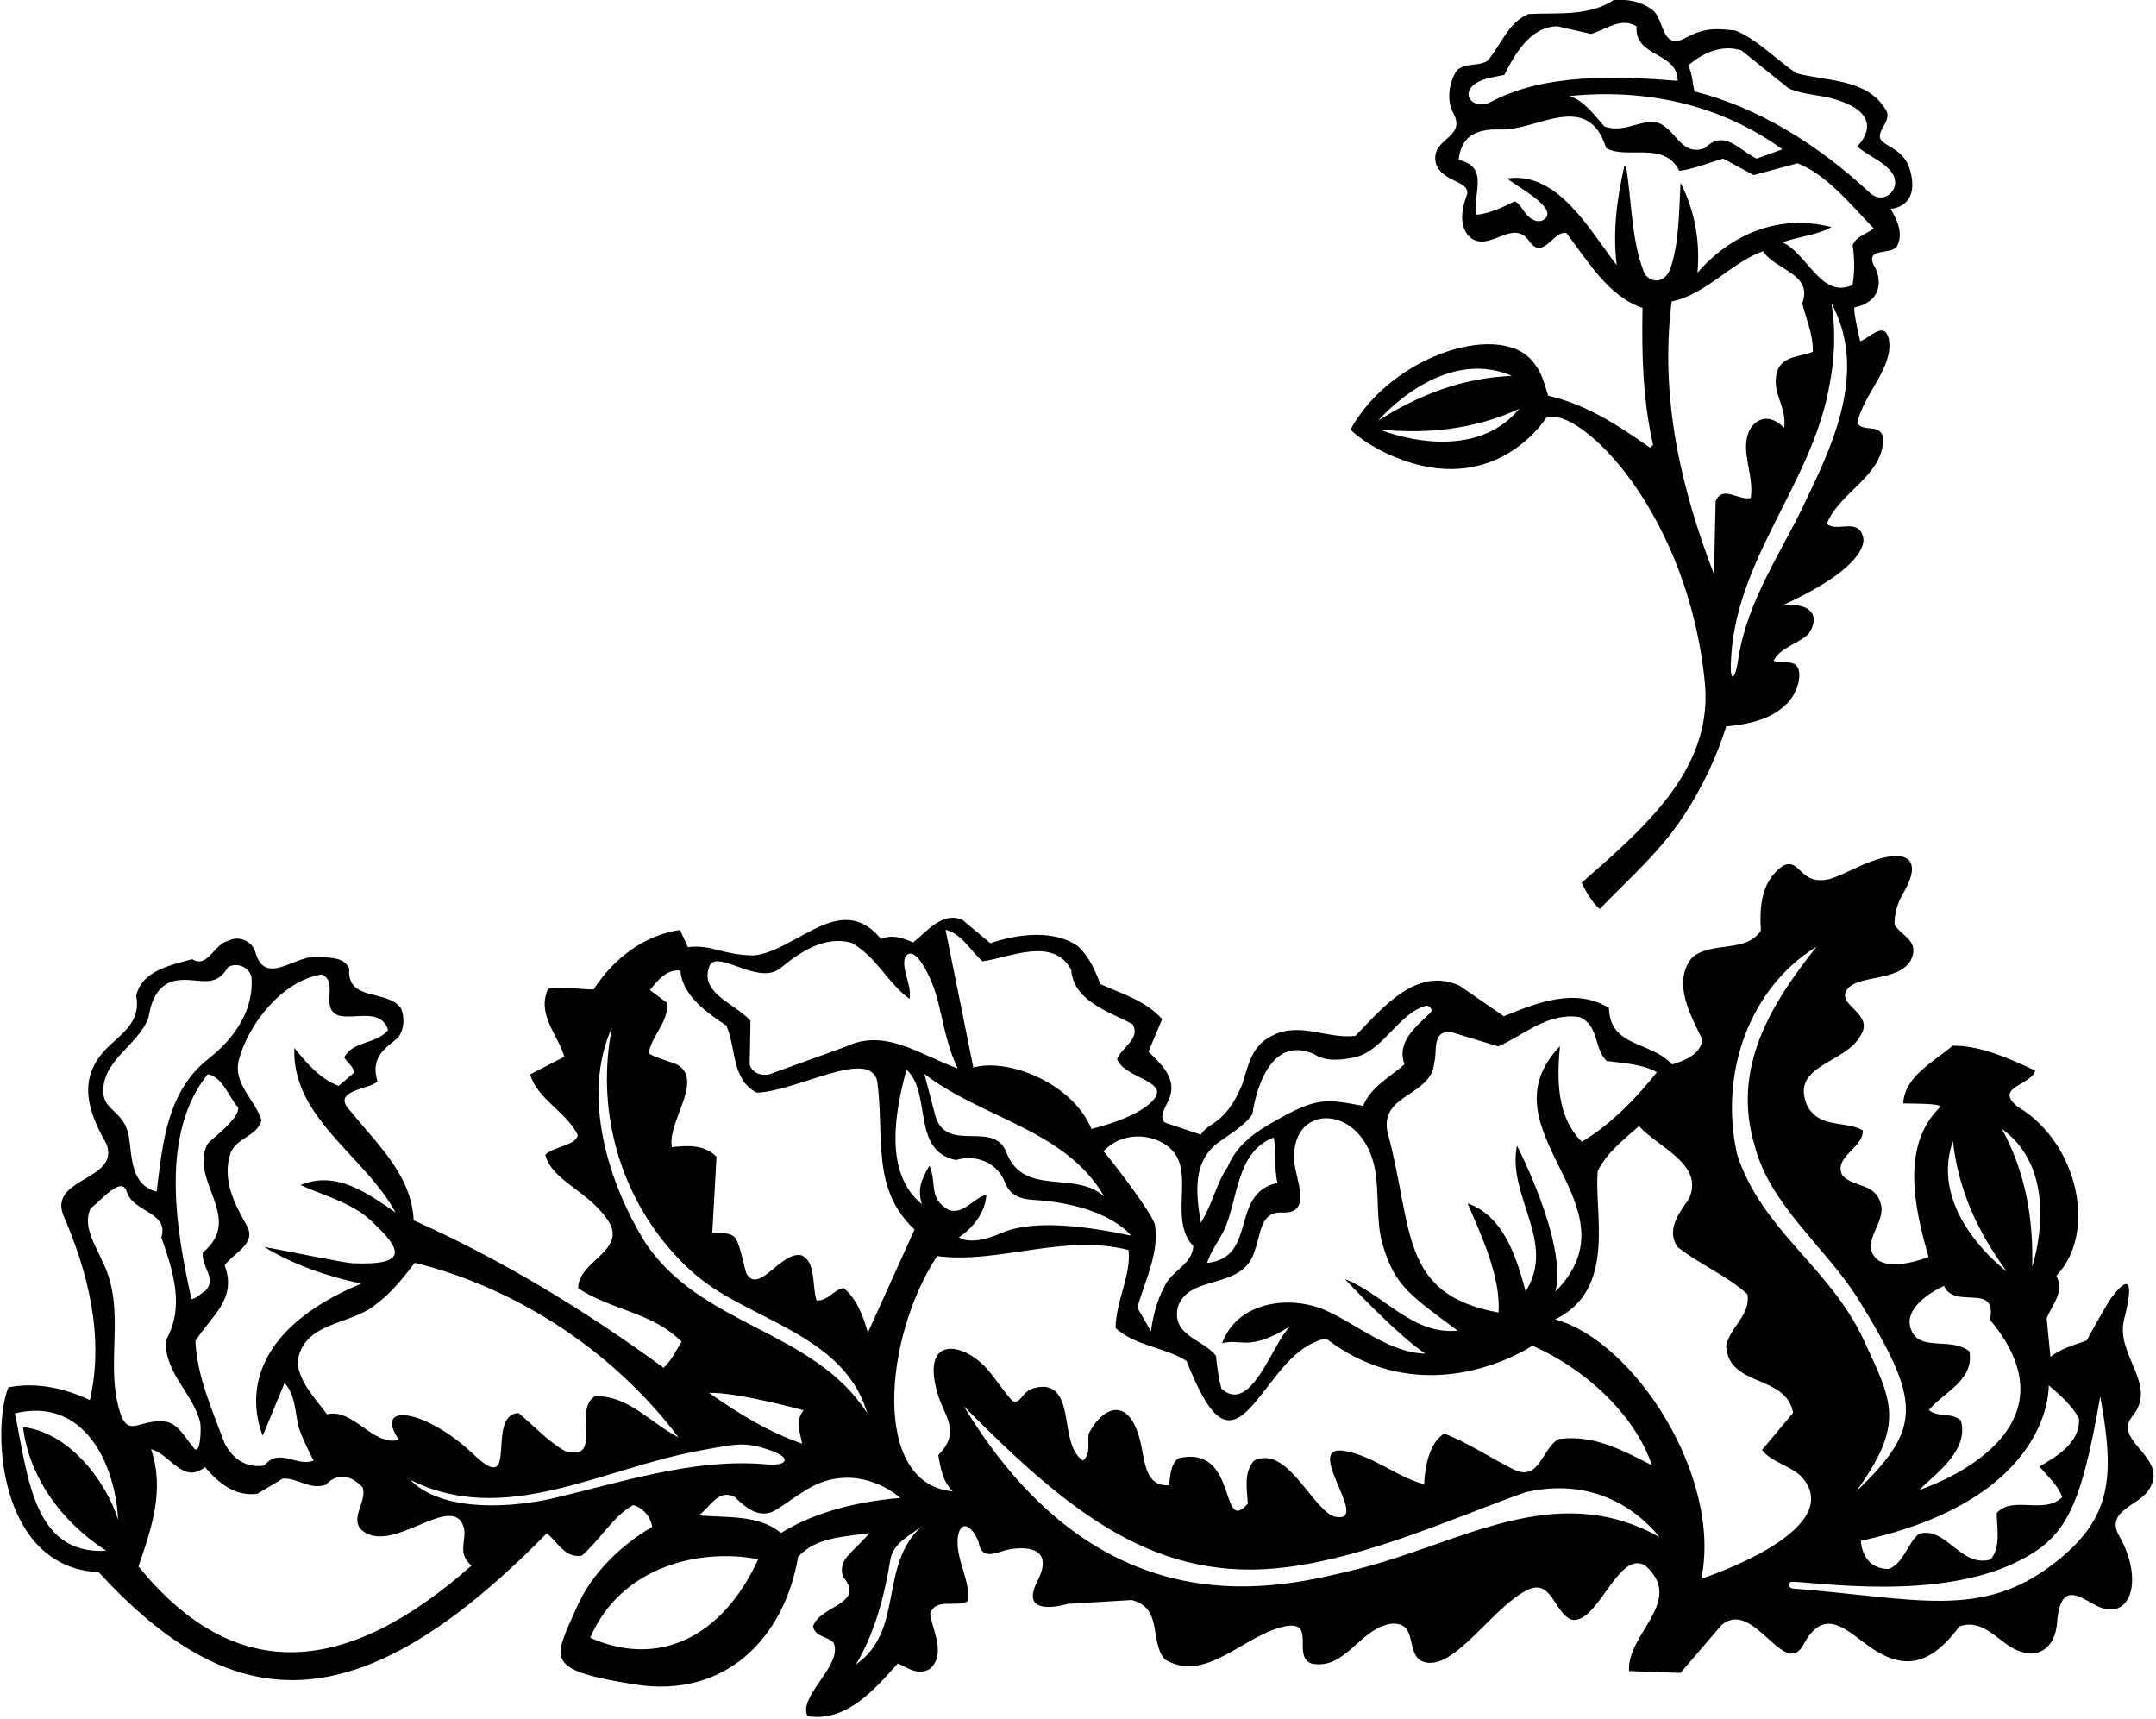 <?xml version="1.0" encoding="UTF-8"?>
<svg xmlns="http://www.w3.org/2000/svg" xmlns:xlink="http://www.w3.org/1999/xlink" width="557pt" height="444pt" viewBox="0 0 557 444" version="1.1">
<g id="surface1">
<path style=" stroke:none;fill-rule:nonzero;fill:rgb(0%,0%,0%);fill-opacity:1;" d="M 362.566 118.898 C 387.324 127.738 399.551 107.801 399.551 107.801 C 408.562 105.027 436.402 132.766 440.5 176.922 C 442.355 199.199 424.117 214.379 408.613 228.027 C 409.812 230.43 411.234 233.051 413.309 234.801 C 419.387 228.484 426.551 222.055 431.992 214.934 C 441.902 201.965 445.961 187.625 445.961 187.625 C 465.707 186.141 464.852 174.191 464.852 174.191 C 464.633 169.824 461.027 171.684 458.188 170.699 C 459.84 167.402 464.164 166.395 466.793 164.148 C 468.348 162.82 471.816 155.816 460.922 156.176 C 483.957 145.578 481.34 138.812 481.34 138.812 C 480.137 133.57 474.57 137.613 471.949 135.32 C 475.113 127.129 487.02 122.652 486.473 112.934 C 485.598 109.328 481.559 111.73 479.812 109.328 C 481.449 101.688 489.238 94.961 488 87.707 C 486.91 82.574 482.977 87.379 480.574 88.145 C 480.574 88.145 478.652 80.102 479.121 79.406 C 487.398 77.582 485.598 70.781 484.07 68.488 C 481.996 63.902 488.219 65.867 489.965 63.793 C 491.934 60.52 490.074 56.695 488.438 53.965 C 488.438 53.965 496.156 53.676 493.48 43.988 C 492.098 38.977 487.809 38.039 486.234 36.461 C 484.012 34.23 489.051 31.277 487.234 28.414 C 482.32 20.223 472.277 21.098 464.086 18.914 C 458.734 15.309 454.148 10.285 448.359 7.883 C 443.992 7.445 440.555 6.914 435.367 9.848 C 429.031 13.125 430.125 4.719 426.738 2.426 C 424.012 0.457 420.625 -0.305 416.91 0.02 C 410.25 4.391 401.844 3.188 394.855 3.625 C 389.613 5.809 387.758 11.703 384.262 15.746 C 381.859 17.164 378.586 16.184 376.398 18.148 C 374.324 21.207 373.559 26.23 375.637 29.504 C 378.68 35.871 369.527 35.586 370.938 42.172 C 372.496 47.309 380.672 46.656 378.801 50.801 C 377.602 54.184 376.836 58.66 379.895 61.391 C 385.027 65.32 391.031 55.93 395.289 62.594 C 398.785 67.141 401.406 59.426 404.684 60.191 C 410.031 67.18 415.602 76.68 424.34 79.52 C 424.117 92.297 424.445 103.215 427.066 114.898 L 426.305 115.664 C 418.113 109.875 409.703 104.414 399.984 102.23 C 399.004 99.391 398.457 96.445 396.492 94.043 C 388.578 82.512 359.633 91.402 348.883 110.969 C 348.883 110.969 353.367 115.613 362.566 118.898 Z M 443.23 129.422 L 442.793 148.312 C 434.492 126.691 428.707 103.105 431.871 77.879 C 440.828 76.023 447.051 67.941 455.461 64.887 C 458.625 69.801 468.453 70.672 465.613 78.316 C 466.598 82.465 468.453 86.289 468.344 90.875 C 465.395 92.184 461.246 91.746 459.391 95.242 C 457.098 101.031 461.793 104.852 460.922 110.531 C 457.094 106.5 453.113 108.129 451.699 111.816 C 449.727 116.953 453.191 122.547 452.293 128.656 C 449.016 129.312 445.086 125.273 443.23 129.422 Z M 467.254 127.785 C 460.84 141.953 451.293 154.75 449.004 170.723 C 448.359 175.211 447.055 176.453 447.148 171.918 C 447.695 144.84 468.164 125.309 472.656 99.41 C 472.852 98.289 474.922 88.688 473.148 78.316 C 482.105 94.914 474.422 112.953 467.254 127.785 Z M 449.891 13.016 L 462.121 22.844 C 465.578 24.383 469.789 24.453 473.496 25.484 C 488.598 29.688 479.812 37.805 479.812 37.805 C 482.484 40.219 486.246 41.477 488.516 44.262 C 491.844 48.348 486.887 53.34 483.098 49.82 C 469.566 37.254 454.27 27.785 437.77 23.609 C 437.223 21.426 437.223 18.914 436.133 16.945 C 439.734 13.781 444.648 11.379 449.891 13.016 Z M 460.48 38.57 L 453.82 40.973 C 449.453 38.895 445.414 33.219 440.5 38.242 C 433.73 40.754 432.746 31.906 427.066 31.473 C 422.809 31.473 419.098 34.309 414.512 32.672 C 411.996 29.941 409.379 26.012 405.445 24.809 C 425.758 22.734 444.977 27.32 460.48 38.57 Z M 381.641 21.297 C 383.637 20.137 386.367 19.828 388.629 19.352 C 391.359 14 395.398 6.793 402.391 6.793 L 411.016 8.758 C 414.84 7.773 418.551 4.281 422.809 6.793 C 422.152 14.871 433.512 13.344 433.402 20.879 C 417.934 19.633 399.105 18.879 385.184 26.316 C 380.699 28.711 376.773 24.133 381.641 21.297 Z M 424.773 70.453 C 421.391 61.938 421.609 52 420.078 42.938 L 419.641 42.938 C 417.785 51.016 416.586 59.754 417.676 68.488 C 410.797 59.645 402.496 44.137 389.395 46.102 C 391.605 48.086 402.902 53.797 398.949 56.68 C 397.801 57.516 395.875 57.32 394.047 55.012 C 393.246 54.004 392.613 52.656 391.359 52 C 388.191 53.527 385.137 55.059 381.531 55.496 C 380.113 50.688 385.137 43.156 376.836 41.297 C 377.492 35.73 380.512 33.219 387.758 33.438 C 396.82 33.871 410.25 23.062 414.945 38.242 C 420.188 41.297 430.016 36.273 433.84 44.137 C 437.879 43.594 441.371 42.062 445.195 40.973 L 453.059 45.23 L 464.414 42.172 C 472.168 45.23 478.5 53.312 484.07 58.988 C 482.215 60.52 479.703 60.844 478.609 63.355 C 479.156 66.523 479.156 70.453 478.609 73.621 C 470.527 77.336 466.926 65.434 460.48 62.594 C 464.414 61.172 469.547 60.734 473.148 58.66 C 459.5 55.168 447.16 60.52 438.535 70.453 C 439.297 61.828 437.66 54.074 434.164 47.195 C 433.73 54.949 433.84 62.812 431.438 69.691 C 429.461 73.973 425.727 72.496 424.773 70.453 Z M 356.48 110.973 C 368.742 112.129 380.797 110.977 392.496 105.598 C 379.941 120.773 356.48 110.973 356.48 110.973 Z M 390.586 97.098 C 377.715 97.613 366.453 102.059 356.051 108.648 C 356.051 108.648 372.512 89.27 390.586 97.098 "/>
<path style=" stroke:none;fill-rule:nonzero;fill:rgb(0%,0%,0%);fill-opacity:1;" d="M 550.746 366.035 C 557.82 357.695 546.395 350.145 548.77 340.797 C 552.094 327.734 548.25 331.508 545.508 335.164 C 544.25 336.84 539.078 346.262 539.078 346.262 C 535.863 347.465 532.504 348.297 529.727 350.484 L 528.754 340.562 C 530.062 337.07 533.523 333.707 531.254 329.547 C 541.988 318.336 536.785 295.137 521.32 285.918 C 514.953 280.863 524.656 280.41 525.816 276.551 C 519.059 273.418 511.781 270.062 504.457 270.121 C 499.773 274.191 492.035 277.938 491.703 285.031 C 494.738 285.105 500.797 284.996 501.355 285.848 C 490.84 295.949 494.727 312.395 498.242 324.695 C 498.242 324.695 488.246 328.703 484.613 325.004 C 480.965 321.051 486.266 316.691 486.121 312.152 C 485.281 305.363 479.117 307.012 476.012 303.66 C 473.449 298.887 481.52 296.508 481.25 291.977 C 476.547 289.352 469.57 291.645 466.691 285.137 C 462.801 275.008 476.688 274.812 480.672 267.496 C 484.43 261.727 474.195 259.691 477.215 255.562 C 480.023 251.75 490.582 253.605 493.66 248.023 C 496.152 242.922 491.012 241.734 489.445 238.797 C 489.441 235.926 490.188 233.289 491.609 230.898 C 497.074 221.684 492.469 219.133 483.219 222.598 C 479.672 223.922 476.422 225.844 472.82 227.027 C 464.824 228.996 465.293 221.539 460.738 223.582 C 455.031 227.461 454.543 234.059 454.918 240.355 C 451.227 246.262 442.191 243.012 437.145 247.355 C 431.844 253.863 436.902 262.406 439.797 268.551 C 439.402 272.488 434.699 274.16 431.969 274.953 C 426.422 268.844 415.914 270.609 415.684 260.387 C 407.02 254.965 396.781 259.117 388.52 262.516 L 377.055 254.609 C 366.016 249.582 357.301 260.211 350.16 267.586 C 342.629 268.414 335.914 263.891 328.801 267.473 C 323.156 270.109 322.5 275.379 320.883 280.25 C 316.297 290.895 312.547 289.418 310.238 293.094 L 300.957 289.984 C 298.957 288.207 301.93 285.125 302.418 282.695 C 303.656 278.07 299.52 274.402 296.703 271.664 L 300.242 263.238 C 295.914 258.445 289.742 256.664 284.289 254.211 C 282.945 250.754 281.477 247.305 278.66 244.566 C 272.574 240.004 262.793 241.219 255.863 243.652 L 248.68 237.641 C 243.484 235.297 239.387 240.723 235.887 243.457 C 233.422 242.34 230.449 241.254 227.621 242.562 C 217.129 229.797 205.828 245.758 194.645 246.805 C 186.445 246.648 183.859 243.91 177.711 244.66 L 175.68 240.23 C 166.406 241.543 158.555 247.57 153.348 255.59 C 149.43 255.57 145.719 254.781 141.586 255.406 C 138.578 262.156 144.188 267.258 145.793 272.973 L 136.969 277.543 C 138.738 283.883 146.523 287.332 149.277 293.234 C 148.68 295.922 143.504 295.98 140.863 298.285 C 142.668 305.254 152.441 307.664 157.453 315.867 C 161.555 323.203 149.328 325.828 149.367 332.773 C 157.918 338.453 168.562 338.957 176.094 346.594 C 174.594 348.957 173.477 351.426 171.441 353.316 C 150.828 338.246 129.332 325.254 106.875 315.223 C 106.301 303.508 97.629 295.812 90.668 287.133 C 85.16 281.648 95.008 281.566 97.531 279.395 C 95.801 273.684 98.688 271.238 102.676 268.219 C 104.445 266.094 104.637 262.922 103.605 260.457 C 100.148 255.484 89.477 258.773 90.234 250.262 C 88.91 247.184 85.52 247.512 82.848 247.168 C 76.84 246.008 68.551 255.348 65.965 245.902 C 65.031 242.926 61.539 241.617 58.973 243.035 C 55.352 243.754 53.594 250.305 49.652 247.762 C 44.062 249.355 36.688 250.684 35.18 257.215 C 36.41 263.383 32.203 266.496 28.473 269.922 C 20.195 277.523 21.926 285.82 27.484 295.453 C 31.203 304.836 12.637 304.18 16.324 313.809 C 22.625 328.344 27.031 345.012 23.227 361.664 C 16.855 358.633 9.426 356.93 2.18 358.371 C -2.117 368.605 -0.664 404.887 25.504 406.129 C 59.754 443.328 91.828 446.48 141.27 396.055 C 144.191 398.406 145.957 402.598 150.332 401.832 C 154.898 397.895 158.441 391.617 163.578 388.785 C 166.016 389.395 168.18 391.793 168.465 394.43 C 160.453 399.109 152.887 406.375 149.074 415.012 C 143.035 428.703 140.145 431.301 164.039 435.121 C 187.152 438.816 202.566 423.367 206.199 402.156 C 210.816 396.953 218.398 397.008 224.531 396.008 C 224.09 397.047 219.07 401.387 218.211 402.984 C 217.477 404.355 217.211 405.863 217.883 407.398 C 223.734 414.375 211.75 414.715 210.051 420.121 C 210.594 422.867 213.609 422.562 215.359 424.352 C 217.891 430.141 205.941 438.277 208.66 443.328 C 218.859 444.867 226.051 436.223 231.977 429.68 C 234.441 430.793 237.148 432.945 240.273 431.078 C 244.469 427.289 240.953 421.309 240.312 416.926 C 241.566 412.555 247.168 415.379 250.094 413.559 C 250.656 408.219 247.215 403.496 247.383 397.801 C 247.812 391.883 251.41 394.207 252.855 398.484 C 253.535 402.441 256.227 401.594 259.18 400.621 C 261.988 399.695 273.328 398.07 267.984 408.492 C 262.965 418.277 275.914 414.293 275.914 414.293 L 292.402 413.309 C 300.621 415.469 296.852 424.285 301.031 428.711 C 311.719 434.98 321.48 422.059 332.352 420.02 C 340.023 418.859 333.746 427.949 338.871 429.734 C 347.695 431.484 351.211 420.535 359.605 419.402 C 366.254 419.164 363.184 426.391 367 428.941 C 374.816 432.945 384.676 416.008 394.223 410.891 C 400.953 407.289 401.391 416.652 406.043 418.395 C 412.879 419.672 418.125 399.891 425.176 404.492 C 435.332 413.738 420.273 421.84 420.859 431.66 C 425.289 431.777 429.602 432.023 434.156 432.129 L 444.785 419.746 C 453.09 412.805 460.988 434.004 465.938 424.797 C 470.98 415.426 476.23 420.324 482.012 424.652 C 490.426 430.953 497.77 431.578 506.215 420.117 C 511.016 418.402 514.508 421.863 518.246 424.617 C 525.062 429.641 531.266 426.793 531.5 418.23 C 532.578 409.195 536.539 411.965 540.977 414.441 C 550.305 419.645 554.109 408.434 547.527 396.801 C 543.73 390.332 552.492 388.926 555.035 384.984 C 560.844 376.691 545.773 372.367 550.746 366.035 Z M 529.281 357.84 C 532.344 360.438 535.41 363.16 537.125 366.469 C 537.367 372.645 531.512 376.152 526.871 378.832 C 529.043 381.355 531.711 383.723 532.773 386.691 C 528.254 391.383 519.855 386.199 515.84 390.863 C 515.969 395.152 516.871 399.645 514.281 402.832 C 506.453 405.07 502.762 394.043 495.691 396.234 C 492.578 399.074 491.957 403.535 488.02 405.285 C 480.859 405.316 480.762 398.012 480.762 398.012 C 530.668 387.141 529.281 357.84 529.281 357.84 Z M 525.016 327.188 C 525.328 314.875 523.355 302.93 517.188 291.621 C 533.188 303.109 525.016 327.188 525.016 327.188 Z M 504.539 294.754 C 505.938 307.559 511.137 318.492 518.426 328.418 C 518.426 328.418 497.965 313.32 504.539 294.754 Z M 502.227 332.164 C 505 338.441 516.059 331.086 514.121 340.93 C 539.273 371.039 495.895 384.852 495.895 384.852 C 499.941 380.691 508.812 374.73 506.574 366.902 C 504.172 364.773 500.723 366.242 498.328 364.238 C 501.977 359.723 510.129 356.582 508.797 349.082 C 504.352 345.445 496.699 348.883 494.121 344.297 C 490.219 337.355 502.227 332.164 502.227 332.164 Z M 469.32 244.547 C 457.445 259.41 447.316 275.934 453.312 295.918 C 457.258 311.223 471.152 321.766 479.645 334.902 C 496.609 362.199 496.715 368.809 479.5 385.324 C 492.148 367.73 489.062 362.328 481.34 345.84 C 472.645 327.281 455.172 317.844 448.777 298.188 C 444.059 276.969 452.133 255.051 469.32 244.547 Z M 374.605 266.504 L 387.09 270.309 C 393.855 267.25 399.953 261.453 408.117 262.734 C 413.176 264.961 411.77 270.98 415.109 274.066 C 419.57 274.688 424.125 274.793 428.047 276.961 C 422.762 283.719 415.852 290.699 408.648 294.922 C 402.066 288.367 402.242 278.629 403.004 270.242 C 382.191 291.953 424.023 311.188 401.863 333.609 C 404.895 320.922 391.906 295.922 391.906 295.922 C 389.273 308.969 402.238 320.828 394.152 333.566 C 391.73 324.742 388.574 314.188 379.148 310.836 C 382.676 319.09 387.734 329.781 387.152 339.039 C 361.32 334.352 365.223 317.297 358.469 292.488 C 356.355 282.504 369.918 283.211 370.531 274.457 C 371.383 271.754 369.801 266.414 374.605 266.504 Z M 368.203 349.648 C 359.062 349.48 350.996 342.363 342.734 338.602 C 333.465 334.379 319.715 336.074 315.734 346.969 C 320.961 345.648 322.438 349.297 333.289 342.637 C 328.734 346.84 323.297 365.602 315.551 358.73 C 314.734 355.621 314.48 353.488 314.156 350.223 C 310.605 345.758 302.605 345.102 304.305 337.543 C 307.441 328.766 321.379 333.617 324.266 322.707 C 325.699 319.211 325.457 313.031 331.023 313.203 C 339.418 313.773 334.586 304.586 334.336 299.676 C 333.57 284.52 352.285 285.172 355.273 302.32 C 356.348 308.469 355.43 315.453 357.223 321.551 C 360.379 332.273 364.48 334.688 376.566 343.715 C 364.887 344.918 357.426 334.246 347.469 330.418 C 347.469 330.418 360.969 344.898 368.203 349.648 Z M 311.84 326.227 C 312.801 323.266 314.789 320.617 316.262 317.75 C 319.941 309.57 319.355 297.602 328.984 293.867 C 329.676 294.84 329.137 302.703 330.062 305.555 C 317.586 308.195 325.031 324.934 311.84 326.227 Z M 315.391 294.68 C 318.172 292.621 321.598 290.773 323.566 287.75 C 323.566 287.75 326.148 266.434 339.445 272.27 C 342.477 274.363 346.996 273.84 350.48 273 C 357.52 271.039 361.434 261.789 368.277 259.828 C 369.293 259.539 370.297 260.879 369.566 261.586 C 365.84 265.199 360.711 269.125 362.852 274.914 C 358.895 278.438 354.465 280.469 352.121 285.664 C 342.621 283.883 340.312 283.328 329.258 289.637 C 324.32 292.453 319.641 295.555 317.18 301.398 C 314.043 306.008 313.219 311.234 310.211 315.84 C 309.004 308.328 307.855 299.68 315.391 294.68 Z M 303.953 298.645 C 307.656 304.957 302.355 315.68 308.297 321.891 C 308.07 326.578 302.613 328.297 300.832 332.316 C 298.902 335.973 297.871 339.824 297.355 343.898 L 293.832 337.789 C 295.621 331.238 299.672 323.348 298.34 316.27 C 297.895 313.914 288.496 301.344 285.098 297.375 C 290.625 291.379 300.633 292.988 303.953 298.645 Z M 245.066 312.527 C 239.703 309.438 242.168 305.801 240.117 301.121 C 237.828 305.047 237.051 307.32 238.156 311.047 C 228.195 302.922 231.289 287.07 234.184 276.285 C 240.871 282.453 235.309 297.191 246.953 299.652 C 252.289 298.07 257.609 300.406 259.539 305.219 C 260.871 308.906 263.781 309.754 267.062 309.953 C 286.348 311.145 292.215 319.188 292.215 319.188 C 281.195 316.824 267.277 314.91 258.992 318.387 C 250.418 322.188 247.762 319.57 247.762 319.57 C 251.41 317.203 254.578 313.098 254.816 308.66 C 251.691 309.227 248.941 313.938 245.066 312.527 Z M 238.801 277.398 C 253.895 289.004 275.289 291.77 285.297 309.113 C 277.934 302.227 264.707 309.207 260.117 297.984 C 257.059 289.066 244.957 298.004 241.742 288.594 Z M 253.867 248.32 C 260.762 247.406 272.051 241.805 276.738 250.492 C 277.363 258.797 286.867 261.387 292.617 264.578 C 294.73 268.246 289.934 270.426 288.602 273.539 C 290.172 278.273 301.441 279.148 298.41 283.555 C 294.898 288.656 281.977 291.621 281.977 291.621 C 277.18 279.898 260.531 273.195 251.465 275.758 L 244.281 240.176 C 248.512 241.188 250.672 245.605 253.867 248.32 Z M 183.418 249.246 C 185.789 245.48 196.125 254.676 201.66 250.051 C 206.844 245.824 213.035 241.664 219.973 243.523 C 226.508 247.176 229.312 253.957 234.988 258.039 C 235.66 254.465 232.762 250.34 233.84 247.242 C 236.363 243.34 240.797 252.91 242.105 257.824 C 243.738 263.98 244.496 269.938 247.434 275.996 C 238.145 272.762 228.73 265.363 218.418 270.402 L 198.754 277.516 C 196.945 277.906 194.449 277.395 193.68 275.039 L 193.883 263.656 C 189.559 258.984 180.309 256.379 183.418 249.246 Z M 172.25 259.008 L 167.887 255.73 C 169.891 253.34 172.109 250.301 175.801 250.711 C 176.184 257.133 182.902 261.785 187.641 264.914 C 190.258 270.695 188.844 278.738 195.5 282.258 C 206.09 281.879 224.949 270.398 226.672 279.512 C 228.539 293.93 225.027 307.027 236.273 317.602 L 224.219 344.223 C 222.953 340.004 221.566 335.789 217.973 332.719 C 215.344 333.129 213.879 336.121 210.961 335.918 C 209.711 331.949 210.879 326.066 207.105 324.273 C 201.836 323.039 196.156 334.406 192.895 329.086 C 192.426 328.328 191.219 321.027 189.785 319.574 C 188.293 318.062 184.016 318.449 184.016 318.449 L 185.113 298.801 C 182.023 295.699 177.863 295.82 173.598 296.328 C 172.234 290.051 181.824 279.223 175.148 275.117 C 174.129 274.492 168.539 273.004 167.598 272.051 C 168.336 267.457 173.031 263.637 172.25 259.008 Z M 166.871 321.242 C 157.238 305.898 150.062 283.078 158.105 265.414 C 154.094 285.582 159.434 306.566 172.617 322.133 C 180.574 331.527 186.852 334.59 197.422 339.984 C 208.828 345.809 220.199 351.93 224.074 365.082 C 210.145 343.422 181.555 342.855 166.871 321.242 Z M 207.23 372.91 C 198.719 370.008 190.848 365.168 183.199 359.812 C 190.258 359.52 207.602 364.293 207.602 364.293 C 205.367 367.082 206.664 369.785 207.23 372.91 Z M 107.152 326.199 C 132.797 332.5 158.008 348.43 175.293 371.281 C 168.129 367.664 162.258 360.309 153.688 360.691 C 147.832 364.203 156.094 377.734 145.938 374.801 C 141.359 372.168 137.973 368.328 133.984 365.027 C 125.281 365.297 134.426 387.238 122.363 375.703 C 110 363.926 96.293 362.043 103.062 371.93 C 96.344 373.723 91.32 363.66 84.473 365.332 C 81.312 361.098 77.547 357.281 76.859 352.141 C 77.977 341.211 90.812 342.465 97.297 336.77 C 100.93 334.152 104.34 329.906 107.152 326.199 Z M 83.117 251.699 C 87.66 253.703 82.496 260.328 87.414 262.309 C 91.777 263.438 98.41 260.262 100.277 266.09 C 97.086 269.816 91.34 268.77 88.945 273.086 C 89.531 274.438 91.352 275.34 91.457 277.102 L 87.492 280.496 C 82.711 278.762 79.176 274.551 76.039 270.695 C 75.352 288.805 94.387 298.66 102.207 313.227 C 94.961 308.227 86.895 302.266 77.648 306.105 C 83.227 308.695 90.82 310.645 95.664 315.145 C 103.336 322.273 106.414 326.98 91.047 326.312 C 88.973 326.223 73.48 323.031 68.242 322.078 C 75.98 326.797 84.492 329.699 93.32 331.574 C 64.625 343.566 63.988 360.82 67.871 370.875 L 73.504 357.27 C 76.148 359.973 76.195 364.219 77.031 368.129 C 77.598 370.777 81.016 377.289 81.016 377.289 C 76.953 379.047 71.965 373.789 68.332 378.555 C 63.578 379.344 60.012 376.777 58 372.727 C 54.848 364.324 50.914 355.586 50.488 346.391 C 54.527 339.957 61.344 335.633 58.039 326.859 C 60.371 323.562 66.426 321.305 63.742 316.535 C 60.641 311.164 57.355 304.789 59.48 298.094 C 60.75 293.973 66.418 293.633 67.555 289.398 C 65.973 284.059 60.176 280.109 61.695 273.828 C 64.168 264.453 72.98 253.316 83.117 251.699 Z M 52.41 323.531 C 51.871 327.227 56.223 330.254 53.004 333.477 C 51.781 334.184 50.844 335.375 49.465 335.586 C 45.324 317.004 41.344 292.73 53.699 277.465 C 57.672 278.363 58.973 283.215 61.543 286.094 C 61.738 289.363 54.105 294.5 53.566 295.574 C 48.824 305.035 63.227 314.602 52.41 323.531 Z M 26.703 282.359 C 26.203 274.027 35.555 270.09 38.277 263.098 C 38.672 262.086 38.949 255.324 44.562 253.496 C 50.562 251.93 55.207 256.145 58.875 249.863 C 61.191 248.461 64.305 249.789 64.957 252.277 C 65.719 260.824 60.543 268.254 53.965 273.402 C 43.098 281.887 42.008 295.344 40.477 307.82 C 33.805 306.07 34.145 299.102 33.32 293.715 C 32.203 287.051 26.98 287.02 26.703 282.359 Z M 5.953 368.633 C 7.469 381.305 15.617 392.949 27.445 400.582 C 8.52 401.711 7.254 381.258 3.848 365.094 C 21.809 360.711 29.852 378.324 30.504 392.562 C 27.379 382.516 17.781 369.949 5.953 368.633 Z M 31.148 365.234 C 26.84 352.352 32.84 338.598 26.527 325.961 C 24.762 321.773 21.172 316.68 23.426 312.121 C 26.328 309.93 31.48 303.531 32.777 307.898 C 34.484 313.23 43.699 313.059 41.688 319.621 C 44.742 328.41 47.824 337.703 42.781 346.344 C 42.668 355.07 50.035 359.934 51.762 367.668 C 52 369.547 51.727 376.734 49.848 373.719 C 47.816 371.441 46.355 368.117 43.148 367.297 C 36.293 366.168 33.418 371.543 31.148 365.234 Z M 35.773 404.633 C 39.004 395.215 42.68 384.887 39.02 374.367 C 43.887 375.465 47.281 383.602 52.941 378.969 C 56.469 383.051 60.598 386.598 66.492 385.863 L 73.082 381.934 C 76.984 381.699 79.832 384.941 84.172 383.547 C 84.172 383.547 88.293 378.43 93.688 384.238 C 94.914 387.832 90.242 392.152 93.461 395.246 C 101.215 401.98 116.945 385.051 119.828 394.555 C 120.66 397.918 117.945 401.113 121.805 404.418 C 89.547 432.926 60.867 435.48 35.773 404.633 Z M 141.633 387.316 C 129.398 389.816 113.594 390.008 105.949 382.246 C 130.57 394.594 155.371 379.266 181.129 374.641 C 190.316 372.992 192.492 372.223 199.578 374.848 C 204.699 376.746 203.082 378.734 198.191 378.277 C 179.172 376.5 159.812 383.156 141.633 387.316 Z M 152.484 423.055 C 160.449 404.43 181.102 399.871 195.875 402.773 C 186.66 422.934 170.164 430.902 152.484 423.055 Z M 201.785 395.977 C 195.812 391.152 187.91 392.133 180.539 391.434 C 183.449 389.363 185.555 384.438 189.859 386.707 C 192.688 389.57 196.133 392.273 200.055 390.27 C 204.508 387.609 208.641 383.848 213.629 382.453 C 224.547 379.398 232.582 386.934 232.582 386.934 C 222.02 387.82 210.801 390.387 201.785 395.977 Z M 221.125 429.949 C 226.066 421.691 228.422 412.453 230.004 403.012 C 230.648 398.605 235.059 396.645 238.074 394.316 C 226.926 404.332 233.746 421.234 221.125 429.949 Z M 242.191 359.91 C 243.852 365.734 248.48 369.777 242.406 375.863 C 242.988 379.238 243.574 382.742 246.125 385.242 C 224.938 383.266 228.379 345.246 242.117 324.453 C 257.797 326.586 274.75 318.59 291.551 322.891 C 292.312 329.289 288.289 335.973 288.207 343.055 C 293.676 347.906 300.75 347.863 306.531 351.562 C 313.031 367.766 317.188 370.395 323.809 362.77 C 329.605 356.082 334.059 347.574 342.57 345.746 C 368.871 365.906 395.879 347.613 395.879 347.613 C 408.977 353.277 422.184 364.996 426.781 378.492 C 419.355 374.766 412.027 370.531 402.75 371.715 C 398.457 373.867 397.844 382.621 391.352 379.727 C 385.363 376.797 379.438 372.73 373.102 370.328 C 367.98 373.414 367.941 383.398 367.941 383.398 C 360.496 381.441 354.34 375.617 346.574 374.691 C 336.844 373.977 355.082 394.539 344.301 391.633 C 338.441 388.699 332.328 373.262 323.988 377.305 C 321.266 380.375 322.145 384.492 322.379 388.395 C 314.98 396.93 320.07 372.914 304.367 376.711 C 302.324 378.473 302.367 381.25 302.004 383.672 C 296.129 383.934 295.891 378.395 294.855 373.457 C 292.113 360.352 285.055 362.961 281.246 370.383 C 280.887 372.805 281.934 375.523 279.766 377.293 C 273.656 373.125 277.719 359.453 270.07 358.23 C 263.43 358.055 264.496 362.793 261.664 361.949 C 259.398 359.703 257.301 356.133 254.805 353.387 C 248.793 346.766 237.887 344.809 242.191 359.91 Z M 350.434 405.379 C 331.09 410.133 284.93 422.559 248.98 363.215 C 276.238 390.777 298.961 409.395 333.156 404.727 C 354.344 401.836 375.699 392.027 393.973 385.508 C 407.426 382.301 419.922 386.355 428.777 397.074 C 401.73 381.887 377.117 398.824 350.434 405.379 Z M 439.523 407.805 C 444.98 381.645 422.379 346.531 401.789 340.816 C 417.75 333.039 411.777 313.434 412.766 302.512 C 415.016 297.828 419.602 294.27 423.441 290.879 C 428.32 296.398 440.457 300.73 436.316 309.695 C 433.879 313.254 430.348 317.633 433.395 322.125 C 439.23 326.703 446.09 329.453 451.434 334.312 C 452.387 339.691 446.77 342.934 445.922 347.785 C 446.812 358.469 461.387 354.945 463.246 364.945 L 455.227 374.52 C 457.43 377.715 463.324 378.809 465.812 381.879 C 477.004 395.695 439.523 407.805 439.523 407.805 Z M 530.633 403.867 C 511.742 418.461 494.965 412.836 463.102 410.332 C 462.125 410.254 461.609 408.605 463.105 408.605 C 468.98 408.617 500.391 413.648 521.066 403.457 C 533.465 397.344 537.461 390.355 542.594 360.711 C 546.414 381.664 545.633 392.277 530.633 403.867 "/>
</g>
</svg>
